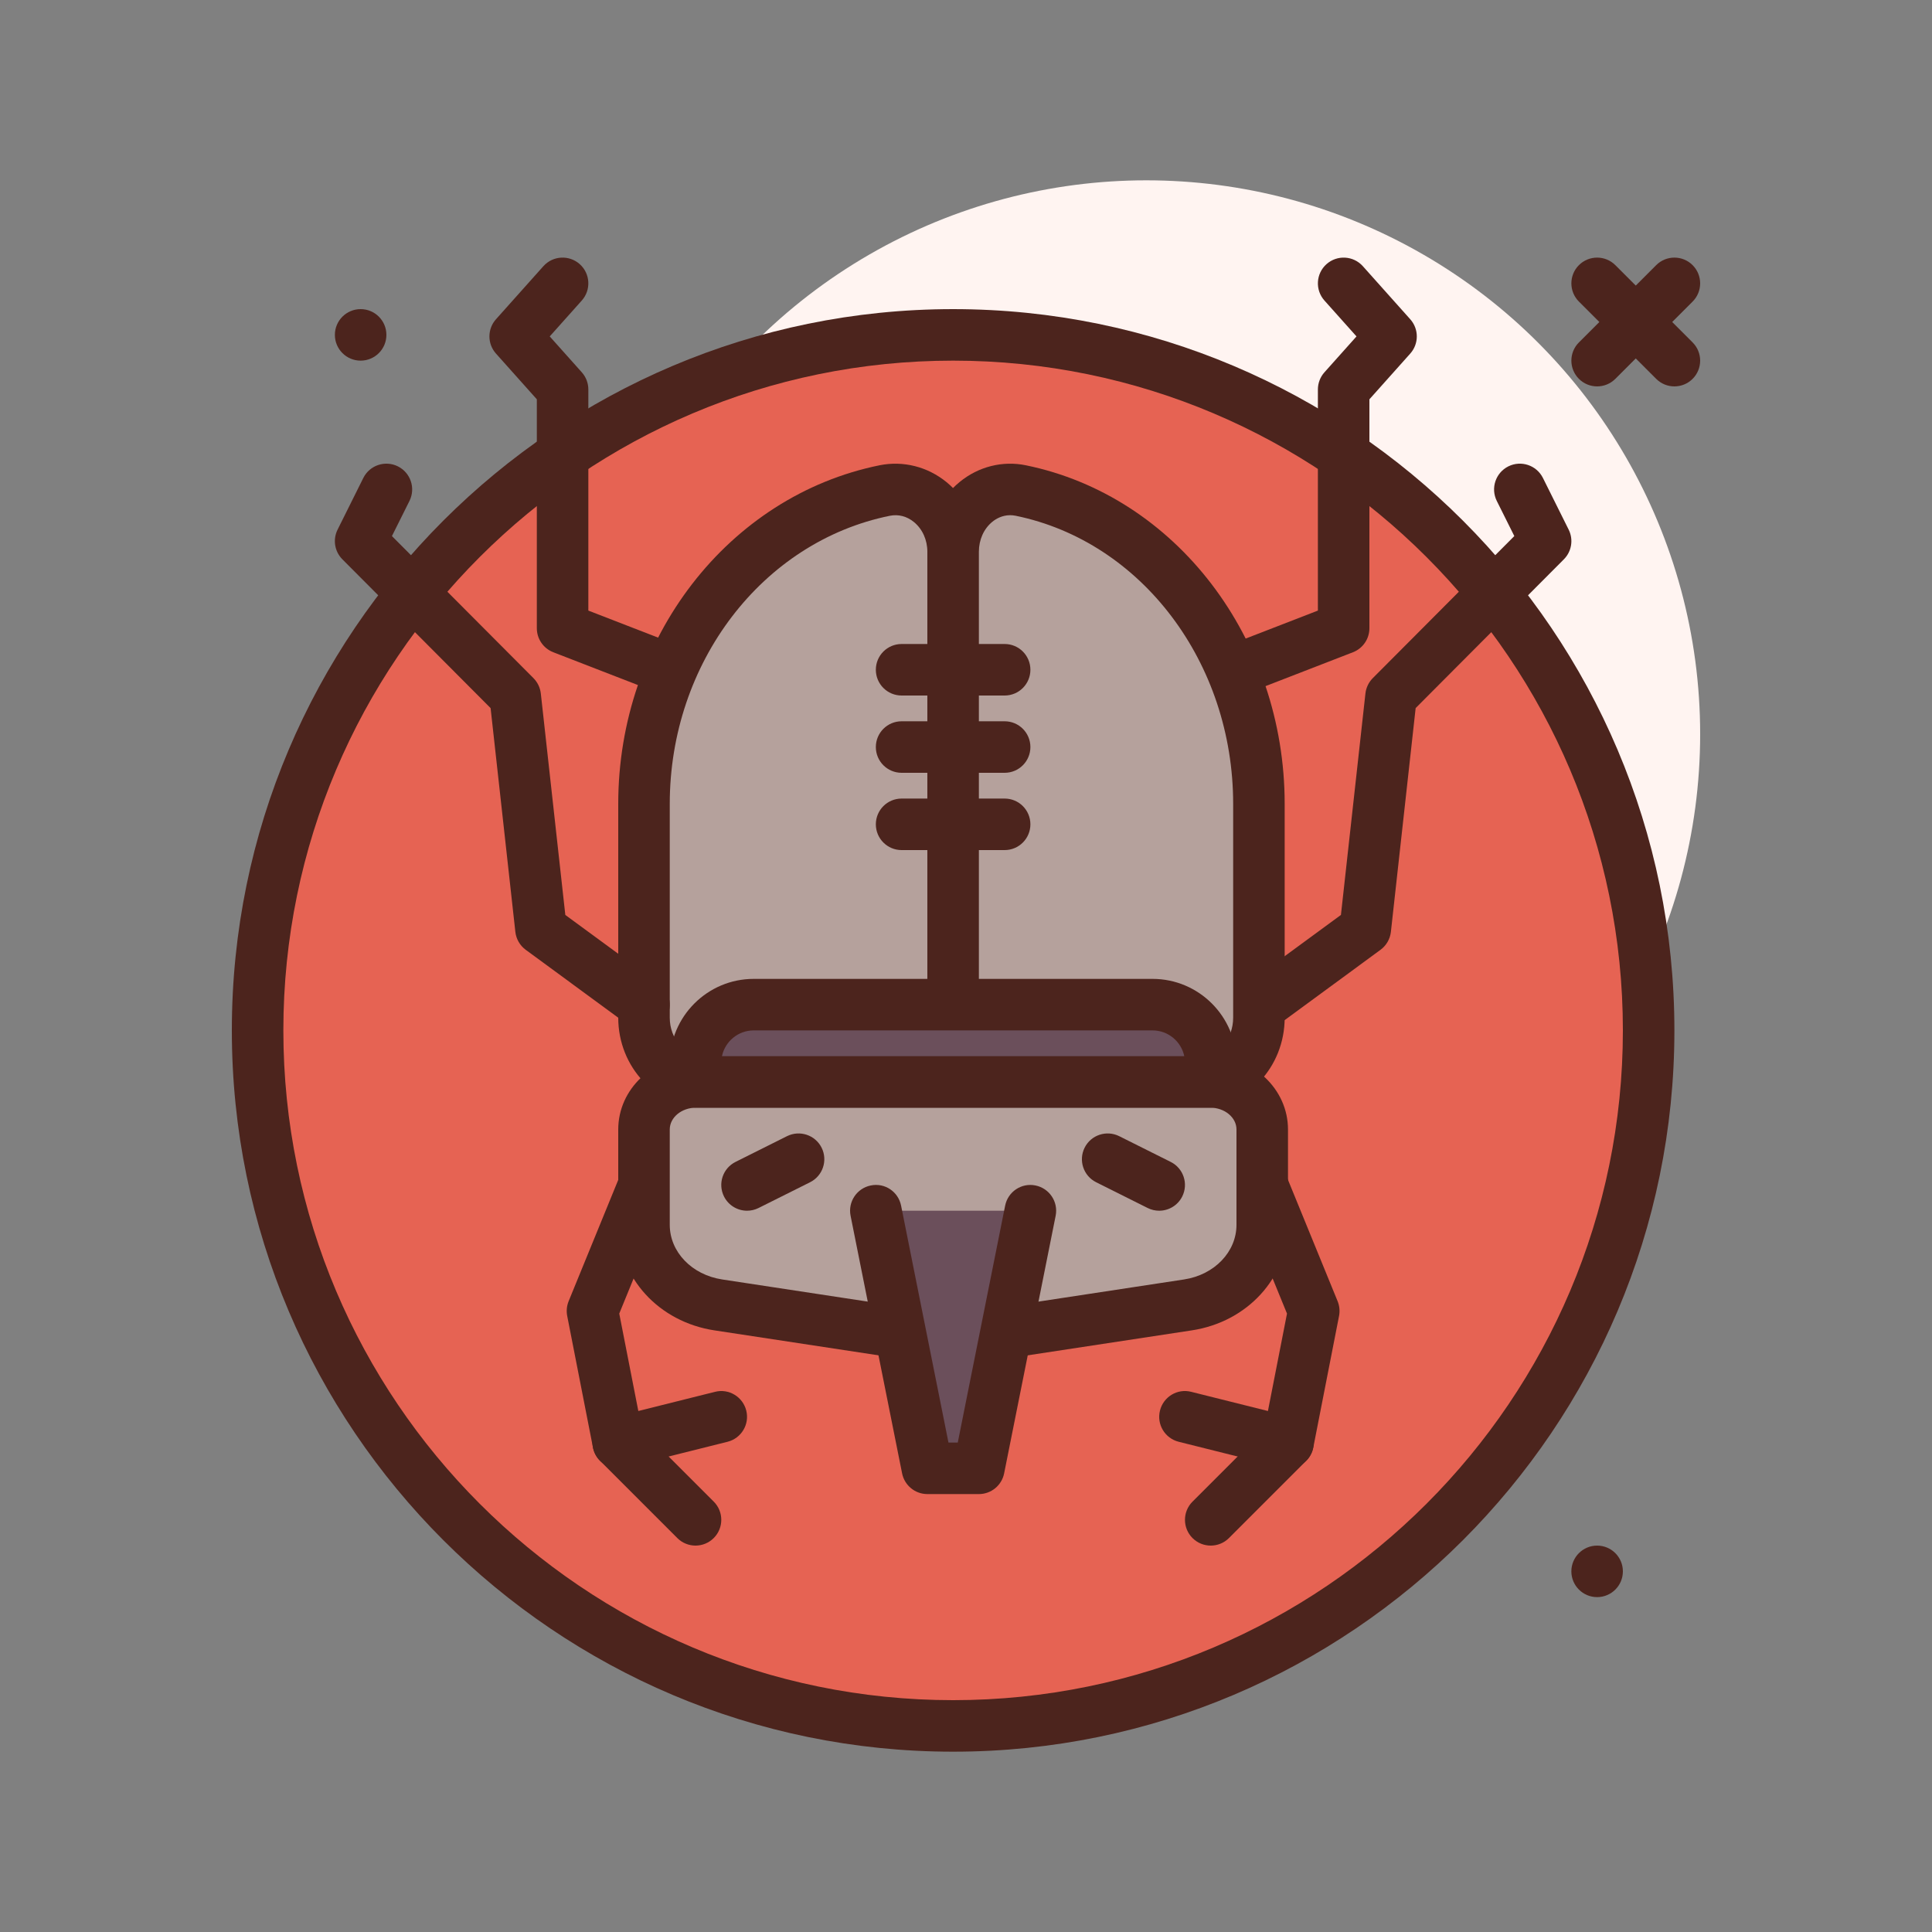 <svg id="bug" enable-background="new 0 0 300 300" height="512" viewBox="0 0 300 300" width="512" xmlns="http://www.w3.org/2000/svg"><rect x="0" y="0" width="300" height="300" fill="#808080" stroke="none"/><g><circle cx="248" cy="244" fill="#4c241d" r="4"/><circle cx="178" cy="114" fill="#fff4f1" r="86"/><g><circle cx="148" cy="160" fill="#e66353" r="108"/><path d="m148 272c-61.758 0-112-50.242-112-112s50.242-112 112-112 112 50.242 112 112-50.242 112-112 112zm0-216c-57.348 0-104 46.652-104 104s46.652 104 104 104 104-46.652 104-104-46.652-104-104-104z" fill="#4c241d"/></g><circle cx="56" cy="52" fill="#4c241d" r="4"/><path d="m260 60c-1.023 0-2.047-.391-2.828-1.172l-12-12c-1.562-1.562-1.562-4.094 0-5.656s4.094-1.562 5.656 0l12 12c1.562 1.562 1.562 4.094 0 5.656-.781.781-1.805 1.172-2.828 1.172z" fill="#4c241d"/><path d="m248 60c-1.023 0-2.047-.391-2.828-1.172-1.562-1.562-1.562-4.094 0-5.656l12-12c1.562-1.562 4.094-1.562 5.656 0s1.562 4.094 0 5.656l-12 12c-.781.781-1.805 1.172-2.828 1.172z" fill="#4c241d"/><path d="m108 240c-1.023 0-2.047-.391-2.828-1.172l-12-12c-.562-.562-.945-1.277-1.098-2.059l-4-20.434c-.148-.766-.07-1.562.223-2.285l8-19.566c.836-2.043 3.172-3.027 5.219-2.188 2.043.836 3.023 3.172 2.188 5.219l-7.547 18.457 3.535 18.062 11.137 11.137c1.562 1.562 1.562 4.094 0 5.656-.782.782-1.806 1.173-2.829 1.173z" fill="#4c241d"/><g><path d="m137.384 76.169c-21.676 4.39-37.384 24.836-37.384 48.659v33.203c0 5.506 4.132 9.969 9.228 9.969h29.444c5.152 0 9.328-4.511 9.328-10.076v-72.238c0-6.063-5.099-10.635-10.616-9.517z" fill="#b5a19c"/><path d="m138.672 172h-29.445c-7.293 0-13.227-6.266-13.227-13.969v-33.203c0-25.703 17.07-47.816 40.59-52.582 3.668-.734 7.445.219 10.387 2.621 3.191 2.609 5.023 6.555 5.023 10.82v72.234c0 7.763-5.98 14.079-13.328 14.079zm-.496-91.91c-19.801 4.012-34.176 22.824-34.176 44.738v33.203c0 3.293 2.344 5.969 5.227 5.969h29.445c2.938 0 5.328-2.727 5.328-6.078v-72.234c0-1.855-.762-3.543-2.09-4.629-1.094-.895-2.402-1.235-3.734-.969z" fill="#4c241d"/></g><g><path d="m158.502 76.168c21.443 4.39 36.982 24.836 36.982 48.66v33.203c0 5.506-4.087 9.969-9.129 9.969h-29.127c-5.096 0-9.228-4.511-9.228-10.076v-72.238c0-6.063 5.045-10.635 10.502-9.518z" fill="#b5a19c"/><path d="m186.355 172h-29.129c-7.293 0-13.227-6.316-13.227-14.078v-72.234c0-4.293 1.836-8.25 5.035-10.863 2.91-2.375 6.656-3.32 10.266-2.574 23.285 4.766 40.184 26.879 40.184 52.578v33.203c0 7.702-5.89 13.968-13.129 13.968zm-29.503-92c-1.285 0-2.254.609-2.762 1.023-1.328 1.086-2.09 2.785-2.09 4.664v72.234c0 3.352 2.344 6.078 5.227 6.078h29.129c2.828 0 5.129-2.676 5.129-5.969v-33.203c0-21.918-14.211-40.734-33.785-44.742-.298-.058-.579-.085-.848-.085z" fill="#4c241d"/></g><g fill="#4c241d"><path d="m99.996 160c-.82 0-1.648-.25-2.363-.773l-16-11.742c-.902-.664-1.484-1.676-1.609-2.785l-3.844-34.746-23.012-23.099c-1.215-1.219-1.516-3.07-.75-4.609l4-8.031c.984-1.973 3.387-2.781 5.367-1.797 1.977.988 2.781 3.387 1.797 5.367l-2.723 5.457 21.973 22.055c.641.645 1.043 1.484 1.145 2.383l3.805 34.391 14.586 10.703c1.781 1.309 2.164 3.812.859 5.594-.786 1.066-2 1.632-3.231 1.632z"/><path d="m104 108c-.48 0-.969-.086-1.445-.27l-16.641-6.449c-1.539-.598-2.555-2.078-2.555-3.73v-35.547l-6.344-7.102c-1.355-1.516-1.355-3.812 0-5.328l7.359-8.238c1.48-1.652 4.004-1.785 5.648-.32 1.648 1.473 1.789 4 .32 5.648l-4.98 5.574 4.98 5.574c.652.73 1.016 1.68 1.016 2.664v34.336l14.086 5.457c2.059.801 3.082 3.117 2.285 5.176-.612 1.586-2.127 2.555-3.729 2.555z"/><path d="m188 240c-1.023 0-2.047-.391-2.828-1.172-1.562-1.562-1.562-4.094 0-5.656l11.137-11.137 3.535-18.062-7.547-18.457c-.836-2.047.145-4.383 2.188-5.219 2.039-.844 4.383.145 5.219 2.188l8 19.566c.293.723.371 1.52.223 2.285l-4 20.434c-.152.781-.535 1.496-1.098 2.059l-12 12c-.782.78-1.806 1.171-2.829 1.171z"/><path d="m196.004 160c-1.23 0-2.445-.566-3.23-1.633-1.305-1.781-.922-4.285.859-5.594l14.586-10.703 3.805-34.391c.102-.898.504-1.738 1.145-2.383l21.973-22.055-2.723-5.457c-.984-1.98-.18-4.379 1.797-5.367 1.988-.984 4.379-.176 5.367 1.797l4 8.031c.766 1.539.465 3.391-.75 4.609l-23.012 23.098-3.844 34.746c-.125 1.109-.707 2.121-1.609 2.785l-16 11.742c-.716.521-1.544.775-2.364.775z"/><path d="m192 108c-1.602 0-3.117-.969-3.73-2.555-.797-2.059.227-4.375 2.285-5.176l14.086-5.457v-34.335c0-.984.363-1.934 1.016-2.664l4.98-5.574-4.98-5.574c-1.469-1.648-1.328-4.176.32-5.648 1.645-1.465 4.168-1.332 5.648.32l7.359 8.238c1.355 1.516 1.355 3.812 0 5.328l-6.344 7.102v35.547c0 1.652-1.016 3.133-2.555 3.73l-16.641 6.449c-.475.183-.964.269-1.444.269z"/></g><g><path d="m184.463 202.625-34.193 5.203c-1.503.229-3.037.229-4.54 0l-34.193-5.203c-6.657-1.013-11.537-6.272-11.537-12.434v-14.808c0-4.078 3.62-7.383 8.086-7.383h79.828c4.466 0 8.086 3.306 8.086 7.383v14.808c0 6.162-4.879 11.421-11.537 12.434z" fill="#b5a19c"/><path d="m148 212c-.961 0-1.922-.07-2.875-.219l-34.191-5.203c-8.653-1.312-14.934-8.207-14.934-16.387v-14.809c0-6.277 5.422-11.383 12.086-11.383h79.828c6.664 0 12.086 5.105 12.086 11.383v14.809c0 8.18-6.281 15.074-14.934 16.387l-34.195 5.203c-.953.149-1.91.219-2.871.219zm-39.914-40c-2.254 0-4.086 1.516-4.086 3.383v14.809c0 4.195 3.422 7.762 8.137 8.48l34.195 5.203c1.109.164 2.23.16 3.332 0l34.199-5.203c4.715-.719 8.137-4.285 8.137-8.48v-14.809c0-1.867-1.832-3.383-4.086-3.383z" fill="#4c241d"/></g><g><path d="m160 188-8 40h-8l-8-40" fill="#6b4f5b"/><path d="m152 232h-8c-1.906 0-3.547-1.348-3.922-3.215l-8-40c-.434-2.168.973-4.273 3.137-4.707 2.188-.449 4.277.973 4.707 3.137l7.355 36.785h1.445l7.355-36.785c.43-2.168 2.543-3.582 4.707-3.137 2.164.434 3.57 2.539 3.137 4.707l-8 40c-.374 1.867-2.015 3.215-3.921 3.215z" fill="#4c241d"/></g><path d="m179.996 188c-.602 0-1.211-.137-1.785-.422l-8-4c-1.977-.988-2.777-3.391-1.789-5.367s3.391-2.77 5.367-1.789l8 4c1.977.988 2.777 3.391 1.789 5.367-.703 1.402-2.113 2.211-3.582 2.211z" fill="#4c241d"/><path d="m116.004 188c-1.469 0-2.879-.809-3.582-2.211-.988-1.977-.188-4.379 1.789-5.367l8-4c1.977-.98 4.375-.188 5.367 1.789.988 1.977.188 4.379-1.789 5.367l-8 4c-.574.285-1.184.422-1.785.422z" fill="#4c241d"/><path d="m200.004 228c-.32 0-.648-.039-.973-.121l-16-4c-2.145-.535-3.449-2.707-2.91-4.848.531-2.145 2.707-3.457 4.848-2.91l16 4c2.145.535 3.449 2.707 2.91 4.848-.453 1.82-2.082 3.031-3.875 3.031z" fill="#4c241d"/><path d="m95.996 228c-1.793 0-3.422-1.211-3.875-3.031-.539-2.141.766-4.312 2.91-4.848l16-4c2.137-.543 4.312.766 4.848 2.91.539 2.141-.766 4.312-2.91 4.848l-16 4c-.324.082-.653.121-.973.121z" fill="#4c241d"/><g><path d="m178.966 156h-61.931c-4.989 0-9.034 4.045-9.034 9.034v2.966h80v-2.966c-.001-4.989-4.046-9.034-9.035-9.034z" fill="#6b4f5b"/><path d="m188 172h-80c-2.211 0-4-1.789-4-4v-2.965c0-7.188 5.848-13.035 13.035-13.035h61.93c7.188 0 13.035 5.848 13.035 13.035v2.965c0 2.211-1.789 4-4 4zm-75.895-8h71.789c-.48-2.281-2.508-4-4.93-4h-61.93c-2.421 0-4.448 1.719-4.929 4z" fill="#4c241d"/></g><path d="m156 108h-16c-2.211 0-4-1.789-4-4s1.789-4 4-4h16c2.211 0 4 1.789 4 4s-1.789 4-4 4z" fill="#4c241d"/><path d="m156 120h-16c-2.211 0-4-1.789-4-4s1.789-4 4-4h16c2.211 0 4 1.789 4 4s-1.789 4-4 4z" fill="#4c241d"/><path d="m156 132h-16c-2.211 0-4-1.789-4-4s1.789-4 4-4h16c2.211 0 4 1.789 4 4s-1.789 4-4 4z" fill="#4c241d"/></g></svg>